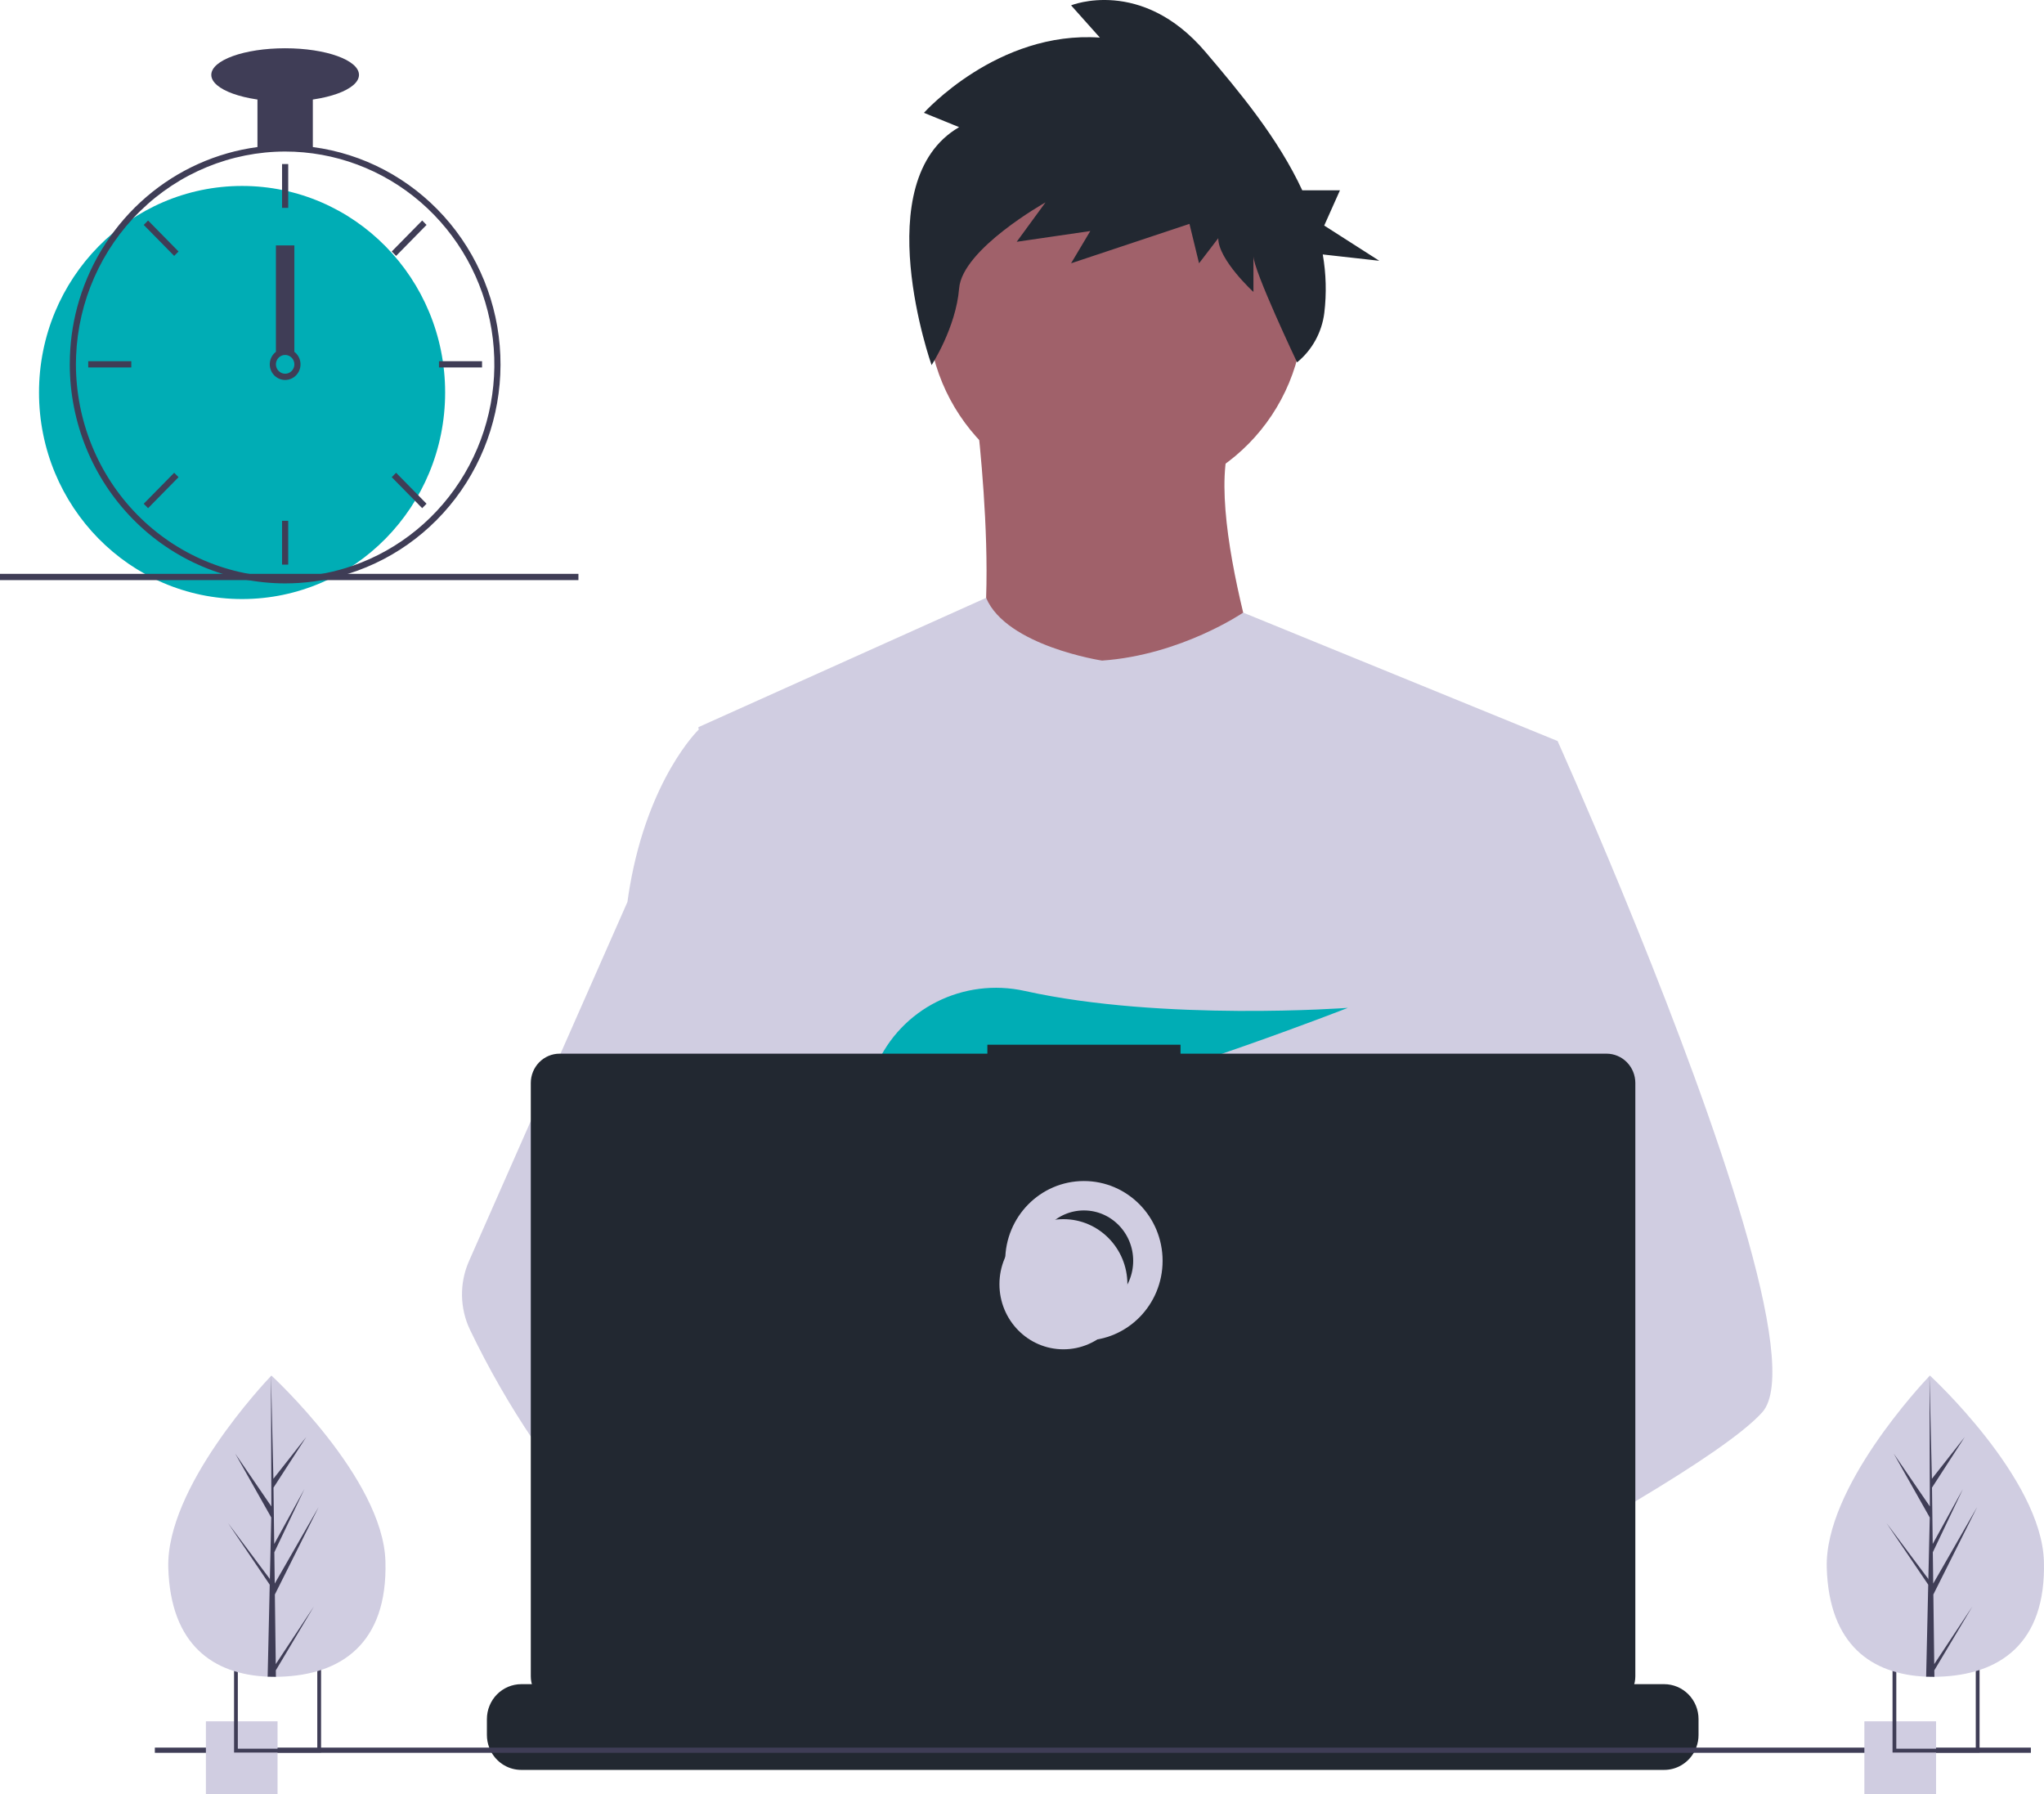 <svg width="139" height="122" viewBox="0 0 139 122" fill="none" xmlns="http://www.w3.org/2000/svg">
<path d="M75.872 33.976C82.94 33.976 88.67 28.148 88.67 20.959C88.67 13.77 82.94 7.942 75.872 7.942C68.803 7.942 63.073 13.77 63.073 20.959C63.073 28.148 68.803 33.976 75.872 33.976Z" fill="#A0616A"/>
<path d="M66.319 27.467C66.319 27.467 68.73 45.955 65.02 48.03C61.311 50.105 87.094 50.294 87.094 50.294C87.094 50.294 81.344 34.259 83.94 29.354L66.319 27.467Z" fill="#A0616A"/>
<path d="M105.921 50.387L103.777 60.318L99.243 81.327L99.107 82.478L97.542 95.798L96.501 104.646L95.803 110.59C91.56 112.808 88.485 114.34 88.485 114.34C88.485 114.34 88.22 112.991 87.794 111.265C84.816 112.173 79.305 113.679 74.636 113.98C76.336 115.908 77.118 117.719 76.058 119.055C72.859 123.084 59.652 114.644 55.032 111.497C54.925 112.25 54.884 113.012 54.911 113.773L51.376 111.008L51.726 104.646L52.316 93.882L53.057 80.383C52.823 79.805 52.627 79.212 52.471 78.608C51.388 74.693 50.074 66.874 49.066 60.318C48.255 55.041 47.646 50.582 47.517 49.633C47.5 49.509 47.491 49.446 47.491 49.446L67.059 40.652C68.45 43.932 74.944 44.918 74.944 44.918C80.323 44.541 84.541 41.655 84.541 41.655L105.921 50.387Z" fill="#D0CDE1"/>
<path d="M89.969 110.567C89.969 110.567 89.141 110.856 87.794 111.265C84.816 112.173 79.305 113.679 74.636 113.98C70.615 114.242 67.218 113.612 66.596 110.944C66.33 109.797 66.708 108.854 67.531 108.079C69.989 105.762 76.407 104.931 81.498 104.646C82.936 104.567 84.266 104.53 85.373 104.515C87.252 104.491 88.485 104.53 88.485 104.53L88.514 104.646L89.969 110.567Z" fill="#A0616A"/>
<path d="M65.224 8.646L62.831 7.672C62.831 7.672 67.835 2.07 74.796 2.557L72.838 0.364C72.838 0.364 77.624 -1.584 81.976 3.531C84.263 6.22 86.909 9.381 88.559 12.941H91.122L90.052 15.337L93.796 17.732L89.953 17.302C90.182 18.613 90.217 19.953 90.058 21.275C89.893 22.598 89.229 23.803 88.207 24.638C88.207 24.638 85.239 18.39 85.239 17.416V19.852C85.239 19.852 82.846 17.659 82.846 16.198L81.54 17.903L80.888 15.223L72.838 17.903L74.144 15.71L69.14 16.441L71.098 13.762C71.098 13.762 65.442 16.928 65.224 19.608C65.007 22.287 63.351 24.826 63.351 24.826C63.351 24.826 58.915 12.3 65.224 8.646Z" fill="#222831"/>
<path d="M119.832 96.04C118.529 97.478 115.299 99.642 111.382 101.986C109.926 102.857 108.375 103.754 106.793 104.646C103.018 106.776 99.065 108.886 95.803 110.59C91.56 112.808 88.485 114.34 88.485 114.34C88.485 114.34 88.22 112.991 87.794 111.265C87.223 108.955 86.363 105.969 85.467 104.646C85.435 104.6 85.404 104.558 85.373 104.515C85.112 104.167 84.849 103.963 84.589 103.963L97.542 95.798L103.139 92.268L99.107 82.478L94.049 70.197L97.102 60.318L100.17 50.387H105.921C105.921 50.387 107.825 54.614 110.26 60.509C110.624 61.39 111 62.309 111.382 63.258C116.392 75.648 122.636 92.951 119.832 96.04Z" fill="#D0CDE1"/>
<path d="M76.058 119.055C72.859 123.084 59.652 114.644 55.032 111.497C54.026 110.812 53.428 110.378 53.428 110.378L57.654 104.646L58.992 102.832C58.992 102.832 60.19 103.478 61.96 104.53C62.024 104.569 62.088 104.607 62.154 104.646C63.681 105.558 65.597 106.749 67.531 108.079C70.199 109.914 72.897 112.008 74.636 113.98C76.336 115.908 77.118 117.719 76.058 119.055Z" fill="#A0616A"/>
<path d="M61.959 104.53C61.487 104.528 61.016 104.567 60.55 104.646C56.548 105.346 55.368 109.029 55.032 111.497C54.925 112.25 54.884 113.012 54.911 113.773L51.376 111.008L50.088 110.001C46.988 108.902 44.226 106.949 41.831 104.646C39.753 102.613 37.889 100.366 36.27 97.939C34.657 95.548 33.219 93.04 31.968 90.434C31.618 89.707 31.431 88.911 31.418 88.102C31.405 87.293 31.567 86.491 31.893 85.752L36.27 75.831L42.668 61.33C42.715 60.985 42.767 60.647 42.823 60.318C44.092 52.919 47.491 49.633 47.491 49.633H50.088L51.825 60.318L53.983 73.592L52.47 78.608L48.975 90.194L52.316 93.882L61.959 104.53Z" fill="#D0CDE1"/>
<path d="M64.899 73.602L67.119 76.236C67.944 76.076 68.805 75.888 69.692 75.677L69.054 73.602L70.613 75.452C80.012 73.101 91.66 68.531 91.66 68.531C91.66 68.531 79.084 69.469 69.694 67.382C65.54 66.459 61.265 68.554 59.56 72.516C58.569 74.819 58.725 76.814 62.239 76.814C63.427 76.794 64.611 76.68 65.782 76.475L64.899 73.602Z" fill="#00ADB5"/>
<path d="M115.507 116.896V117.97C115.508 118.265 115.454 118.557 115.349 118.832C115.302 118.955 115.246 119.073 115.18 119.186C114.973 119.54 114.678 119.833 114.326 120.037C113.974 120.241 113.575 120.348 113.17 120.347H35.449C35.043 120.348 34.645 120.241 34.292 120.037C33.94 119.833 33.646 119.54 33.438 119.186C33.373 119.073 33.316 118.955 33.27 118.832C33.164 118.557 33.111 118.265 33.111 117.97V116.896C33.111 116.583 33.171 116.274 33.289 115.986C33.406 115.697 33.578 115.435 33.795 115.214C34.013 114.994 34.27 114.819 34.554 114.699C34.838 114.58 35.142 114.518 35.449 114.518H39.929V114.017C39.929 114.004 39.931 113.991 39.936 113.979C39.941 113.967 39.948 113.956 39.957 113.947C39.966 113.938 39.977 113.931 39.989 113.926C40.001 113.921 40.013 113.918 40.026 113.918H42.364C42.376 113.918 42.389 113.921 42.401 113.926C42.413 113.931 42.423 113.938 42.432 113.947C42.441 113.956 42.449 113.967 42.454 113.979C42.459 113.991 42.461 114.004 42.461 114.017V114.518H43.921V114.017C43.921 114.004 43.924 113.991 43.929 113.979C43.934 113.967 43.941 113.956 43.95 113.947C43.959 113.938 43.97 113.931 43.981 113.926C43.993 113.921 44.006 113.918 44.019 113.918H46.356C46.369 113.918 46.382 113.921 46.394 113.926C46.405 113.931 46.416 113.938 46.425 113.947C46.434 113.956 46.441 113.967 46.446 113.979C46.451 113.991 46.454 114.004 46.454 114.017V114.518H47.916V114.017C47.916 114.004 47.918 113.991 47.923 113.979C47.928 113.967 47.935 113.956 47.944 113.947C47.953 113.938 47.964 113.931 47.976 113.926C47.988 113.921 48 113.918 48.013 113.918H50.351C50.363 113.918 50.376 113.921 50.388 113.926C50.4 113.931 50.41 113.938 50.42 113.947C50.429 113.956 50.436 113.967 50.441 113.979C50.446 113.991 50.448 114.004 50.448 114.017V114.518H51.908V114.017C51.908 114.004 51.911 113.991 51.916 113.979C51.921 113.967 51.928 113.956 51.937 113.947C51.946 113.938 51.957 113.931 51.968 113.926C51.98 113.921 51.993 113.918 52.006 113.918H54.343C54.356 113.918 54.369 113.921 54.381 113.926C54.392 113.931 54.403 113.938 54.412 113.947C54.421 113.956 54.428 113.967 54.433 113.979C54.438 113.991 54.441 114.004 54.441 114.017V114.518H55.901V114.017C55.901 114.004 55.904 113.991 55.908 113.979C55.913 113.967 55.92 113.956 55.929 113.947C55.939 113.938 55.949 113.931 55.961 113.926C55.973 113.921 55.986 113.918 55.998 113.918H58.336C58.349 113.918 58.361 113.921 58.373 113.926C58.385 113.931 58.396 113.938 58.405 113.947C58.414 113.956 58.421 113.967 58.426 113.979C58.431 113.991 58.433 114.004 58.433 114.017V114.518H59.895V114.017C59.895 114.004 59.898 113.991 59.903 113.979C59.908 113.967 59.915 113.956 59.924 113.947C59.933 113.938 59.944 113.931 59.956 113.926C59.967 113.921 59.98 113.918 59.993 113.918H62.33C62.343 113.918 62.356 113.921 62.368 113.926C62.38 113.931 62.39 113.938 62.399 113.947C62.408 113.956 62.416 113.967 62.42 113.979C62.425 113.991 62.428 114.004 62.428 114.017V114.518H63.888V114.017C63.888 114.004 63.891 113.991 63.895 113.979C63.9 113.967 63.908 113.956 63.917 113.947C63.926 113.938 63.936 113.931 63.948 113.926C63.96 113.921 63.973 113.918 63.986 113.918H82.296C82.308 113.918 82.321 113.921 82.333 113.926C82.345 113.931 82.355 113.938 82.365 113.947C82.374 113.956 82.381 113.967 82.386 113.979C82.391 113.991 82.393 114.004 82.393 114.017V114.518H83.855V114.017C83.855 114.004 83.858 113.991 83.862 113.979C83.867 113.967 83.874 113.956 83.883 113.947C83.892 113.938 83.903 113.931 83.915 113.926C83.927 113.921 83.94 113.918 83.952 113.918H86.29C86.316 113.919 86.34 113.929 86.359 113.948C86.377 113.966 86.387 113.991 86.387 114.017V114.518H87.848V114.017C87.848 114.004 87.85 113.991 87.855 113.979C87.86 113.967 87.867 113.956 87.876 113.947C87.885 113.938 87.896 113.931 87.908 113.926C87.92 113.921 87.932 113.918 87.945 113.918H90.283C90.295 113.918 90.308 113.921 90.32 113.926C90.332 113.931 90.343 113.938 90.352 113.947C90.361 113.956 90.368 113.967 90.373 113.979C90.378 113.991 90.38 114.004 90.38 114.017V114.518H91.84V114.017C91.84 114.004 91.843 113.991 91.848 113.979C91.853 113.967 91.86 113.956 91.869 113.947C91.878 113.938 91.889 113.931 91.9 113.926C91.912 113.921 91.925 113.918 91.938 113.918H94.275C94.288 113.918 94.301 113.921 94.313 113.926C94.324 113.931 94.335 113.938 94.344 113.947C94.353 113.956 94.361 113.967 94.365 113.979C94.37 113.991 94.373 114.004 94.373 114.017V114.518H95.835V114.017C95.835 114.004 95.837 113.991 95.842 113.979C95.847 113.967 95.854 113.956 95.863 113.947C95.872 113.938 95.883 113.931 95.895 113.926C95.907 113.921 95.919 113.918 95.932 113.918H98.27C98.295 113.919 98.32 113.929 98.338 113.948C98.356 113.966 98.366 113.991 98.365 114.017V114.518H99.827V114.017C99.827 114.004 99.83 113.991 99.835 113.979C99.84 113.967 99.847 113.956 99.856 113.947C99.865 113.938 99.876 113.931 99.888 113.926C99.899 113.921 99.912 113.918 99.925 113.918H102.262C102.275 113.918 102.288 113.921 102.3 113.926C102.312 113.931 102.322 113.938 102.331 113.947C102.34 113.956 102.348 113.967 102.352 113.979C102.357 113.991 102.36 114.004 102.36 114.017V114.518H103.82V114.017C103.82 114.004 103.823 113.991 103.827 113.979C103.832 113.967 103.84 113.956 103.849 113.947C103.858 113.938 103.868 113.931 103.88 113.926C103.892 113.921 103.905 113.918 103.918 113.918H106.255C106.268 113.918 106.281 113.921 106.292 113.926C106.304 113.931 106.315 113.938 106.324 113.947C106.333 113.956 106.34 113.967 106.345 113.979C106.35 113.991 106.353 114.004 106.353 114.017V114.518H113.17C113.477 114.518 113.781 114.58 114.065 114.699C114.348 114.819 114.606 114.994 114.823 115.214C115.04 115.435 115.212 115.697 115.33 115.986C115.447 116.274 115.508 116.583 115.507 116.896Z" fill="#222831"/>
<path d="M138.108 118.832H10.53V119.186H138.108V118.832Z" fill="#3F3D56"/>
<path d="M109.249 71.646H80.28V71.039H67.145V71.646H38.056C37.536 71.646 37.038 71.856 36.67 72.23C36.303 72.604 36.096 73.111 36.096 73.639V113.982C36.096 114.511 36.303 115.018 36.67 115.391C37.038 115.765 37.536 115.975 38.056 115.975H109.249C109.769 115.975 110.268 115.765 110.635 115.391C111.003 115.018 111.209 114.511 111.209 113.982V73.639C111.209 73.377 111.158 73.118 111.06 72.877C110.961 72.635 110.817 72.415 110.635 72.23C110.453 72.045 110.237 71.898 109.999 71.798C109.762 71.698 109.507 71.646 109.249 71.646Z" fill="#222831"/>
<path d="M73.71 90.156C76.113 90.156 78.061 88.175 78.061 85.731C78.061 83.287 76.113 81.306 73.71 81.306C71.306 81.306 69.358 83.287 69.358 85.731C69.358 88.175 71.306 90.156 73.71 90.156Z" stroke="#D0CDE1" stroke-width="2" stroke-miterlimit="10"/>
<path d="M72.317 91.749C74.72 91.749 76.668 89.768 76.668 87.324C76.668 84.88 74.72 82.899 72.317 82.899C69.914 82.899 67.966 84.88 67.966 87.324C67.966 89.768 69.914 91.749 72.317 91.749Z" fill="#D0CDE1"/>
<path d="M18.875 117.044H14.002V122H18.875V117.044Z" fill="#D0CDE1"/>
<path d="M15.917 113.15V119.168H21.834V113.15H15.917ZM21.577 118.906H16.173V113.412H21.577V118.906Z" fill="#3F3D56"/>
<path d="M131.659 117.044H126.785V122H131.659V117.044Z" fill="#D0CDE1"/>
<path d="M128.7 113.15V119.168H134.618V113.15H128.7ZM134.36 118.906H128.956V113.412H134.36V118.906Z" fill="#3F3D56"/>
<path d="M16.462 40.733C24.088 40.733 30.271 34.445 30.271 26.688C30.271 18.932 24.088 12.644 16.462 12.644C8.835 12.644 2.653 18.932 2.653 26.688C2.653 34.445 8.835 40.733 16.462 40.733Z" fill="#00ADB5"/>
<path d="M21.274 9.999C20.023 9.838 18.758 9.838 17.508 9.999C14.722 10.371 12.1 11.548 9.952 13.39C7.805 15.232 6.222 17.662 5.391 20.392C5.013 21.636 4.8 22.925 4.755 24.227C4.749 24.407 4.745 24.59 4.745 24.773C4.749 28.723 6.293 32.509 9.039 35.301C11.784 38.094 15.508 39.665 19.391 39.669C19.702 39.669 20.014 39.658 20.322 39.639C21.044 39.593 21.761 39.492 22.468 39.337C25.845 38.598 28.857 36.67 30.971 33.892C33.086 31.114 34.167 27.666 34.024 24.156C33.881 20.646 32.523 17.301 30.19 14.71C27.857 12.12 24.699 10.451 21.274 9.999H21.274ZM23.975 38.473H23.973C22.793 38.882 21.566 39.13 20.322 39.211C20.014 39.232 19.702 39.243 19.391 39.243C15.619 39.238 12.002 37.712 9.335 35C6.668 32.287 5.168 28.61 5.163 24.773C5.163 24.59 5.167 24.407 5.174 24.227C5.317 20.488 6.878 16.951 9.528 14.356C12.178 11.761 15.712 10.309 19.391 10.304C22.761 10.304 26.023 11.521 28.593 13.738C31.164 15.956 32.877 19.029 33.427 22.411C33.978 25.793 33.33 29.264 31.598 32.206C29.867 35.147 27.166 37.368 23.975 38.473H23.975Z" fill="#3F3D56"/>
<path d="M19.6 11.155H19.181V14.134H19.6V11.155Z" fill="#3F3D56"/>
<path d="M10.07 14.993L9.774 15.294L11.845 17.401L12.141 17.1L10.07 14.993Z" fill="#3F3D56"/>
<path d="M6 24.561V24.986H8.929V24.561H6Z" fill="#3F3D56"/>
<path d="M9.774 34.253L10.07 34.554L12.141 32.447L11.845 32.146L9.774 34.253Z" fill="#3F3D56"/>
<path d="M26.64 17.1L26.936 17.401L29.007 15.294L28.711 14.993L26.64 17.1Z" fill="#3F3D56"/>
<path d="M29.852 24.561V24.986H32.781V24.561H29.852Z" fill="#3F3D56"/>
<path d="M26.936 32.146L26.64 32.447L28.711 34.554L29.007 34.253L26.936 32.146Z" fill="#3F3D56"/>
<path d="M19.6 35.413H19.181V38.392H19.6V35.413Z" fill="#3F3D56"/>
<path d="M20.018 23.922C19.837 23.784 19.617 23.709 19.391 23.709C19.164 23.709 18.944 23.784 18.763 23.922C18.639 24.018 18.537 24.14 18.464 24.28C18.371 24.46 18.331 24.663 18.348 24.865C18.366 25.068 18.439 25.261 18.561 25.422C18.683 25.583 18.848 25.705 19.035 25.774C19.223 25.843 19.427 25.856 19.622 25.811C19.816 25.766 19.994 25.666 20.135 25.521C20.275 25.377 20.372 25.195 20.414 24.996C20.456 24.797 20.441 24.59 20.37 24.4C20.3 24.21 20.178 24.044 20.018 23.922H20.018ZM19.391 25.412C19.224 25.411 19.065 25.344 18.948 25.224C18.83 25.105 18.764 24.942 18.763 24.773C18.764 24.644 18.802 24.518 18.874 24.412C18.935 24.321 19.018 24.249 19.116 24.201C19.212 24.153 19.32 24.131 19.428 24.137C19.535 24.144 19.64 24.179 19.73 24.238C19.821 24.298 19.895 24.38 19.945 24.477C19.995 24.574 20.02 24.683 20.017 24.793C20.014 24.902 19.983 25.009 19.927 25.103C19.871 25.197 19.793 25.275 19.699 25.329C19.605 25.383 19.499 25.412 19.391 25.412V25.412Z" fill="#3F3D56"/>
<path d="M21.274 6.261H17.508V10.091H21.274V6.261Z" fill="#3F3D56"/>
<path d="M19.391 6.899C22.164 6.899 24.412 6.089 24.412 5.09C24.412 4.091 22.164 3.282 19.391 3.282C16.617 3.282 14.369 4.091 14.369 5.09C14.369 6.089 16.617 6.899 19.391 6.899Z" fill="#3F3D56"/>
<path d="M20.018 16.687H18.763V23.922H20.018V16.687Z" fill="#3F3D56"/>
<path d="M39.335 39.02H0V39.446H39.335V39.02Z" fill="#3F3D56"/>
<path d="M26.211 106.163C26.373 111.819 23.124 113.891 19.046 114.012C18.951 114.015 18.857 114.017 18.763 114.017C18.574 114.019 18.387 114.016 18.202 114.008C14.514 113.852 11.595 111.861 11.444 106.602C11.287 101.159 17.93 94.087 18.429 93.563L18.43 93.563C18.448 93.543 18.458 93.533 18.458 93.533C18.458 93.533 26.048 100.508 26.211 106.163Z" fill="#D0CDE1"/>
<path d="M18.753 113.155L21.343 109.238L18.758 113.577L18.763 114.017C18.574 114.019 18.387 114.016 18.201 114.008L18.33 108.341L18.326 108.298L18.331 108.289L18.343 107.754L15.507 103.565L18.34 107.353L18.35 107.466L18.447 103.185L15.997 98.842L18.454 102.433L18.428 93.563L18.429 93.534L18.429 93.563L18.592 100.553L20.825 97.714L18.599 101.155L18.648 104.985L20.703 101.248L18.656 105.548L18.683 107.677L21.671 102.471L18.692 108.42L18.753 113.155Z" fill="#3F3D56"/>
<path d="M138.994 106.163C139.156 111.819 135.907 113.891 131.83 114.012C131.735 114.015 131.641 114.017 131.547 114.017C131.358 114.019 131.17 114.016 130.985 114.008C127.297 113.852 124.378 111.861 124.227 106.602C124.071 101.159 130.714 94.087 131.212 93.563L131.213 93.563C131.232 93.543 131.242 93.533 131.242 93.533C131.242 93.533 138.832 100.508 138.994 106.163Z" fill="#D0CDE1"/>
<path d="M131.536 113.155L134.127 109.238L131.542 113.577L131.547 114.017C131.358 114.019 131.171 114.016 130.985 114.008L131.114 108.341L131.11 108.298L131.115 108.289L131.127 107.754L128.291 103.565L131.124 107.353L131.134 107.466L131.231 103.185L128.781 98.842L131.238 102.433L131.212 93.563L131.212 93.534L131.213 93.563L131.376 100.553L133.609 97.714L131.383 101.155L131.432 104.985L133.487 101.248L131.439 105.548L131.467 107.677L134.455 102.471L131.476 108.42L131.536 113.155Z" fill="#3F3D56"/>
</svg>
